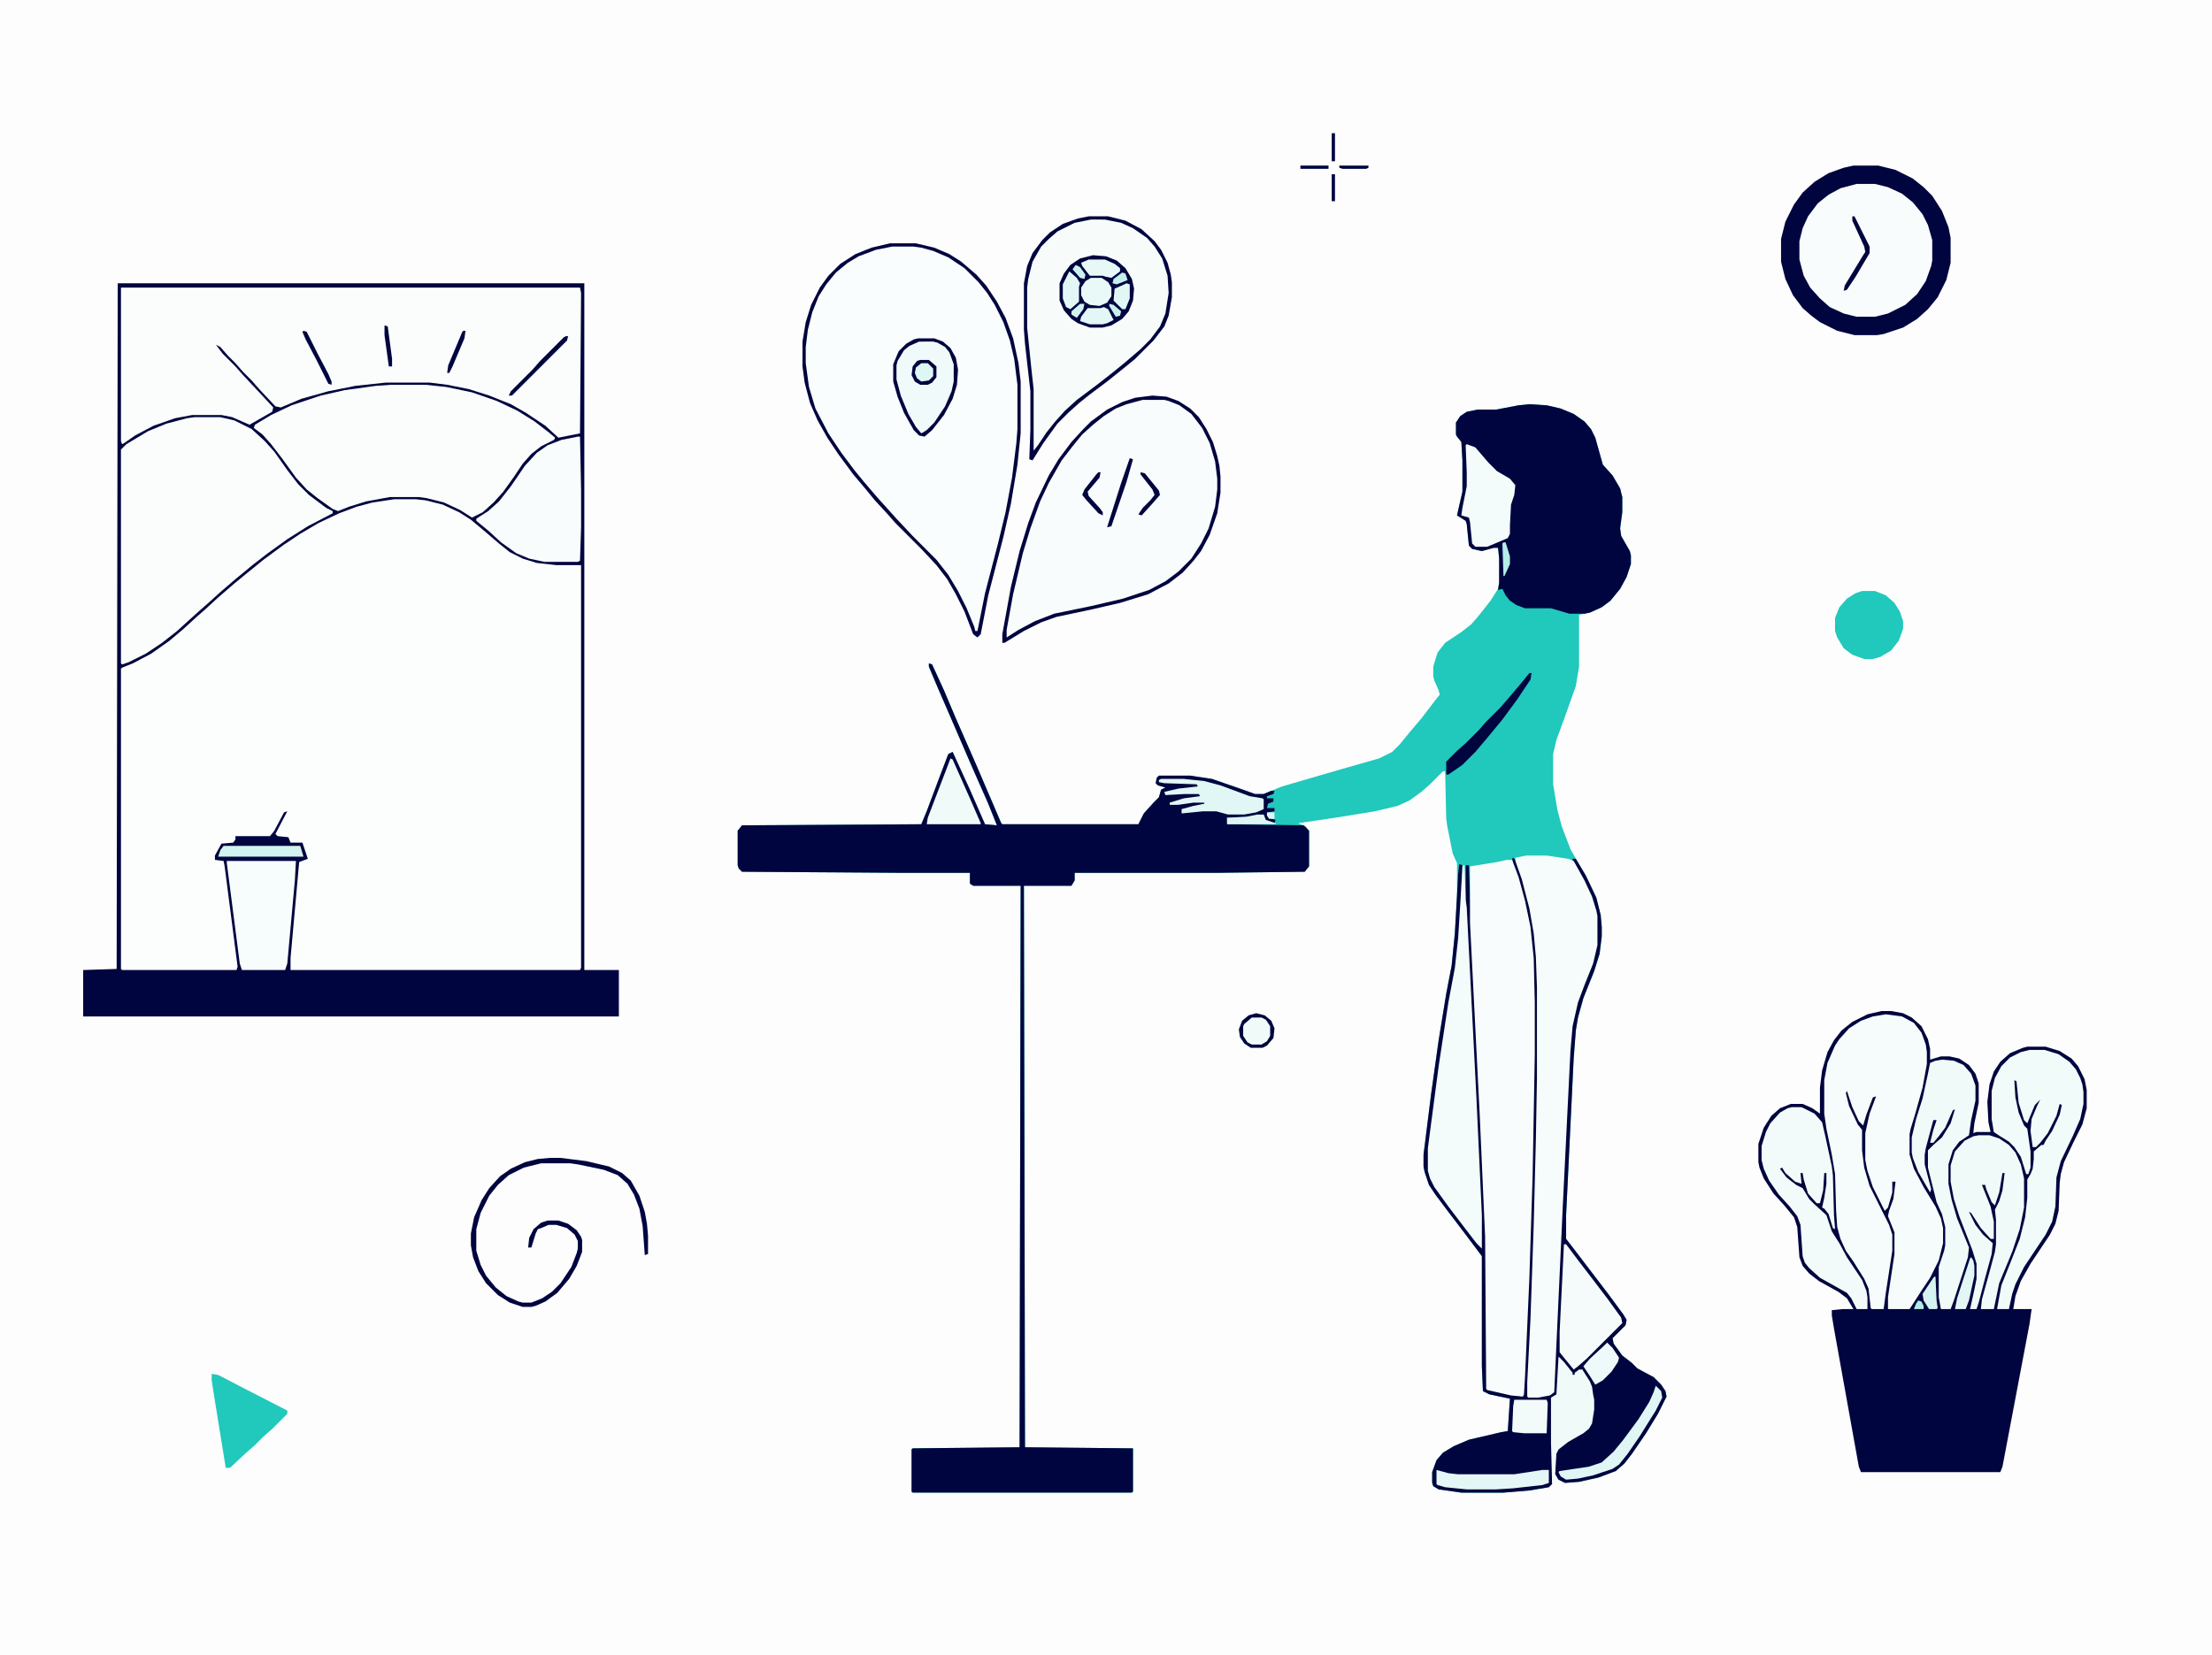 <?xml version="1.0" encoding="UTF-8"?>
<svg version="1.1" viewBox="0 0 2048 1532" width="930" height="696" xmlns="http://www.w3.org/2000/svg">
<path transform="translate(0)" d="m0 0h2048v1532h-2048z" fill="#FDFDFD"/>
<path transform="translate(1416,374)" d="m0 0 16 1 13 3 12 5 10 7 6 7 4 8 7 25 9 10 7 12 2 8v14l-2 15 1 7 8 14 1 4v8l-4 12-6 11-9 11-8 6-11 5-10 2v48l-3 18-11 31-7 19-3 13v28l4 24 4 15 8 21 16 28 8 17 4 16 1 11v9l-2 16-5 16-10 25-5 18-2 12-2 26-7 145v22l10 13 29 38 14 19 3 5-1 5-12 12 1 5 8 11 9 7 5 5 15 8 7 7 4 6 1 5-8 16-11 18-13 19-7 9-8 7-16 6-18 4-13 1-6-3-3-5v-19l3-5 14-10 12-7 3-3 2-7 1-9v-9l-2-8-1-7-6-10-1-3-5 3h-2v2h-2l-12-16-2 34-3 3h-3l1 42v38l-3 3-18 3-24 2h-39l-21-3-5-3-1-3v-10l4-11 6-7 10-6 14-6 30-7 6-1 2-30-19-4-6-3-1-23v-102l-15-20-16-21-12-16-6-9-4-12-1-5v-11l7-56 7-50 7-43 5-26 3-30 2-34v-31l-4-9-5-25-1-7-1-44h-2l-12 12-8 7-11 8-11 5-21 5-37 6-34 5 7 3 3 4v33l-4 5-82 1h-131v7l-3 5h-44l1 520 100 1v40l-1 1h-203l-1-1v-39l1-1 99-1 1-520h-44l-3-2v-10h-63l-148-1-3-3-1-3v-32l4-5 166-1 5-12 12-32 8-21 4-2 16 35 14 32 11 1-8-20-15-34-19-44-13-30-8-19v-3l3 1 11 24 11 26 18 41 24 56 1 1h126l5-10 9-10 5-5 2-7 4-2-7-2-2-2 1-5 2-2h29l20 3 26 9 14 5h8l17-7 55-16 35-10 12-6 7-7 9-11 11-13 13-17 4-5-1-4-4-9-1-4v-9l4-13 7-9 15-10 9-7 7-8 11-14 7-11 1-6v-22l-1-10h-4l-11 3-9-2-3-3-2-20-1-3-8-5 2-9 3-13v-29l-1-17-4-5-1-2v-11l4-6 6-4 10-2h17l21-4z" fill="#21C8BC"/>
<path transform="translate(365,462)" d="m0 0h20l14 2 16 5 17 9 16 13 11 10 13 10 14 7 11 3 18 2h23v374l-1 1h-268v-11l8-89 8-3-5-13v-2h-11l-2-5-10-1-2-2 11-21-3 1-11 20-2 2h-32l-1 5-1 1-11 1-7 14 1 1 8 1 5 37 8 61-1 3h-106l-1-1v-278l5-3 12-5 11-6 14-10 11-9 12-11 20-18 14-12 15-13 14-11 20-15 15-10 17-10 17-9 15-6 16-5 16-3z" fill="#FCFDFD"/>
<path transform="translate(109,262)" d="m0 0h432v636h32v43h-496v-43l31-1zm256 200-20 3-15 4-16 6-19 9-17 10-15 10-19 14-16 13-11 9-15 13-12 11-8 7-12 11-13 11-17 12-17 9-10 4-1 1v278l1 1h106l1-3-12-93-1-5-8-1v-4l6-11 11-1 2-3v-3h32l4-5 9-17 3-1-11 21 2 2 10 1 2 5h11l5 15-8 3-8 89v11h268l1-2v-373h-23l-18-2-13-4-12-6-10-8-14-12-12-10-11-7-15-7-16-4-9-1z" fill="#00053F"/>
<path transform="translate(1742,936)" d="m0 0h9l11 2 8 4 9 8 6 12 2 9v10l10-3h8l9 2 9 6 6 8 3 9v18l-4 19-1 9 3-1h13l-2-9-1-19 2-16 4-12 6-9 9-8 12-5 4-1h17l13 4 11 7 6 7 6 12 2 10v17l-4 15-8 16-9 19-3 11-1 8-1 26-3 12-5 10-18 27-9 16-5 14-2 12h17l-2 14-25 132-2 5h-129l-2-5-23-128-2-12v-5l10-1h10l-6-10-8-6-18-10-9-7-6-7-3-8-2-28-3-9-9-11-10-11-9-14-4-10-1-5v-17l5-15 7-11 8-7 10-4h11l9 4 7 5v-24l2-16 5-17 6-11 7-9 10-8 14-7z" fill="#00053F"/>
<path transform="translate(824,225)" d="m0 0h24l17 4 14 6 11 7 14 12 9 10 10 15 8 15 7 19 5 23 2 17v48l-3 29-6 36-7 31-14 54-7 36-3 3-4-3-8-21-8-16-8-14-10-13-14-15-24-24-7-8-12-13-9-11-11-13-14-19-10-15-9-16-7-16-5-19-2-15v-23l3-18 5-16 8-16 8-11 11-11 14-9 15-6z" fill="#FAFDFD"/>
<path transform="translate(112,266)" d="m0 0h425l1 5-1 130-20 4-12-11-18-12-14-8-20-8-19-6-20-4-16-2h-41l-28 3-25 5-25 7-19 8-5-1-15-16-7-8-8-8-7-8-7-7-7-8-4-2 6 8 12 12 7 8 15 16 13 14-1 4-21 12-16-7-10-2h-27l-16 3-20 7-17 9-10 7-2 1-1-3z" fill="#FAFDFC"/>
<path transform="translate(860,614)" d="m0 0 3 1 11 24 11 26 18 41 24 56 1 1h126l5-10 9-10 5-5 2-7 4-2-7-2-2-2 1-5 2-2h29l20 3 26 9 14 5h8l7-3h3l-1 3-6 2v2h6v3l-5 2-1 4h7v3l-6 1 1 5 6 2-1 3-8-2-2-2v-4l-16 3h-18l1 6 70 1 5 5v33l-4 5-82 1h-131v7l-3 5h-44l1 520 100 1v40l-1 1h-203l-1-1v-39l1-1 99-1 1-520h-44l-3-2v-10h-63l-148-1-3-3-1-3v-32l4-5 166-1 5-12 12-32 8-21 4-2 16 35 14 32 11 1-8-20-15-34-19-44-13-30-8-19z" fill="#00053F"/>
<path transform="translate(1067,366)" d="m0 0 13 1 11 4 11 7 8 8 7 11 6 12 4 13 2 9 1 10v15l-3 19-7 20-8 15-7 9-10 11-13 10-19 10-26 8-26 6-33 7-14 5-16 8-18 11h-2v-8l8-44 8-33 8-26 7-19 12-25 9-15 12-16 11-12 7-7 15-11 14-7 12-4z" fill="#F9FCFC"/>
<path transform="translate(180,386)" d="m0 0h24l13 3 16 8 12 11 9 10 12 17 10 13 10 10 16 12 6 3v2l-23 12-19 12-18 13-13 10-17 14-14 12-11 10-8 7-10 9-11 10-14 11-15 10-16 8-6 2-1-1v-198l5-5 20-12 17-7 19-5z" fill="#FAFDFC"/>
<path transform="translate(1401,794)" d="m0 0 3 3 8 24 6 24 4 27 1 14 1 28v84l-2 101-3 94-3 71-1 16v13h9l11-2 3-2 12-257 4-73 3-19 6-21 10-24 4-14 1-6v-27l-4-15-7-16-8-15-3-5v-2h3l9 15 10 21 4 16 1 11v9l-2 16-5 16-10 25-5 18-2 12-2 26-7 145v22l10 13 29 38 14 19 3 5-1 5-12 12 1 5 8 11 9 7 5 5 15 8 7 7 4 6 1 5-8 16-11 18-13 19-7 9-8 7-16 6-18 4-13 1-6-3-3-5v-19l3-5 14-10 12-7 3-3 2-7 1-9v-9l-2-8-1-7-6-10-1-3-5 3h-2v2h-2l-12-16-2 34-3 3h-3l1 42v38l-3 3-18 3-24 2h-39l-21-3-5-3-1-3v-10l4-11 6-7 10-6 14-6 30-7 6-1 2-30-19-4-6-3-1-23v-102l-15-20-16-21-12-16-6-9-4-12-1-5v-11l7-56 7-50 7-43 5-26 3-30 3-54 1-10 3 1v13l-2 42-3 33-6 34-8 50-10 74-2 16v21l4 12 10 14 16 21 18 24v-30l-5-108-9-177v-39h3l2 53 11 219 3 72 1 141 22 5 11 2 4-83 3-88 2-81 1-65v-48l-1-41-3-29-6-29-9-29-1-5z" fill="#00053F"/>
<path transform="translate(1416,374)" d="m0 0 16 1 13 3 12 5 10 7 6 7 4 8 7 25 9 10 7 12 2 8v14l-2 15 1 7 8 14 1 4v8l-4 12-6 11-9 11-8 6-11 5-5 1h-14l-17-5h-24l-8-3-6-4-4-5-3-6-4 1 1-7v-22l-1-10h-4l-11 3-9-2-3-3-2-20-1-3-8-5 2-9 3-13v-29l-1-17-4-5-1-2v-11l4-6 6-4 10-2h17l21-4z" fill="#00053F"/>
<path transform="translate(1395,796)" d="m0 0h5l6 16 6 22 5 24 3 29 1 41v48l-2 112-3 95-4 91-1 17-1 2-11-1-22-5-1-1-1-141-5-113-9-178v-52l25-4z" fill="#F8FCFC"/>
<path transform="translate(362,356)" d="m0 0h32l19 2 24 5 23 8 19 9 16 10 13 10 6 5-1 2-12 6-9 7-8 9-8 12-10 14-9 10-10 9-10 5-11-7-15-7-16-4-7-1h-27l-22 4-16 5-10 4-5-2-14-10-10-8-10-11-13-18-10-13-8-9-8-6 1-3 15-9 19-9 27-9 22-5 29-4z" fill="#FAFDFC"/>
<path transform="translate(1746,939)" d="m0 0 15 2 11 6 7 9 4 11 1 7v11l-4 22-7 25-4 13-1 5v19l4 13 9 17 11 18 5 11 2 9v14l-4 16-8 16-8 12-9 14-2 3h-20v-11l6-40v-20l-6-15 1-5 4-11 2-16h-3v10l-4 14-3 3-11-22-5-15-2-10v-25l4-18 6-16-3 1-6 16-3 10-4-4-6-13-5-15-1 2 3 12 8 17 4 5v19l2 16 5 17 18 36 3 9v15l-6 39-2 15h-11l-1-1-2-18-4-9-10-16-7-10-5-11-3-11-1-15-1-34-3-18-5-24-2-14v-31l3-16 7-16 4-6 9-10 11-7 11-4z" fill="#F6FCFB"/>
<path transform="translate(1716,153)" d="m0 0h23l16 4 16 8 10 8 8 8 9 14 6 15 2 10v23l-4 16-8 16-9 11-10 9-13 8-18 6-6 1h-21l-16-4-16-8-8-6-8-7-9-12-7-15-4-16v-21l4-16 8-16 8-11 11-10 13-8 14-5z" fill="#F8FCFC"/>
<path transform="translate(1008,200)" d="m0 0h18l16 4 15 8 12 11 6 8 6 12 3 11 1 7v14l-3 17-4 10-10 13-17 17-11 9-15 12-16 12-10 8-10 9-10 10-13 18-10 16-3-1 1-28v-35l-5-44-1-13v-43l3-16 5-12 9-12 7-7 12-8 14-5z" fill="#F7FCFB"/>
<path transform="translate(1413,792)" d="m0 0h19l20 3 5 2 10 18 7 15 4 13 1 5v27l-4 17-8 20-6 16-5 22-2 23-7 142-8 174-4 3-11 2h-9l-1-1v-13l3-59 3-87 2-79 1-57v-84l-1-28-2-22-4-23-7-27-6-17v-3z" fill="#F6FCFB"/>
<path transform="translate(1879,972)" d="m0 0h14l13 4 10 7 6 7 4 8 2 6 1 7v11l-3 14-7 16-11 23-4 15-1 27-3 14-6 12-20 30-8 16-3 9-3 14h-11l4-22 8-20 9-23 5-20 2-18v-17l3-5 2-5 1-9v-7l7-6h2l2-4 6-9 7-15 2-9-2-1-3 11-8 16-7 9-4 4h-3l-2-15 1-11 5-12 3-6-5 5-5 12-2 5-3-3-5-16-2-20-2-1 1 16 3 14 5 12 3 3 3 21v15l-2 6h-2l-5-16-6-9-5-5-8-5-6-4-2-12v-26l3-12 6-11 8-8 10-5z" fill="#F1FBFA"/>
<path transform="translate(1355,801)" d="m0 0h1l1 32 1 7 9 177 5 108v31l-5-5-10-13-16-21-13-18-4-8-2-7v-21l10-76 9-59 6-32 3-27 2-32 2-35z" fill="#F3FBFB"/>
<path transform="translate(1716,153)" d="m0 0h23l16 4 16 8 10 8 8 8 9 14 6 15 2 10v23l-4 16-8 16-9 11-10 9-13 8-18 6-6 1h-21l-16-4-16-8-8-6-8-7-9-12-7-15-4-16v-21l4-16 8-16 8-11 11-10 13-8 14-5zm3 17-15 4-11 6-10 8-9 12-5 11-3 12v17l4 15 6 11 9 10 9 8 13 6 12 3h17l12-3 16-8 11-10 8-12 5-14 1-5v-19l-4-14-5-10-9-11-10-8-13-6-12-3z" fill="#00053F"/>
<path transform="translate(1659,1025)" d="m0 0h9l12 6 7 8 3 13 6 28 1 8 1 37 1 13-2-1-4-13-4-5-2-1 2-9 2-13v-10h-2l-1 16-3 12h-3l-8-9-4-13-1-6h-2l1 10-6-2-9-8-3-5-2 1 6 8 9 7 6 3 6 10 5 5 11 10 5 15 7 11 7 13 14 21 4 10 1 6v11h-10l-5-10-4-5-25-14-10-9-4-5-2-6-2-29-3-8-7-9-10-11-9-13-5-11-2-8v-13l4-13 4-8 9-10 7-4z" fill="#F2FBFA"/>
<path transform="translate(535,404)" d="m0 0h2l1 49v35l-1 31-2 1h-31l-14-3-12-5-14-10-12-11-11-9v-2l11-7 10-9 11-14 13-19 11-12 10-7 13-5z" fill="#F9FCFC"/>
<path transform="translate(1832,1051)" d="m0 0h10l9 3 9 6 6 7 5 11 3 13v27l-4 20-7 21-12 29-5 24h-12l1-9 8-29 4-15 1-7v-23l-1-9 4-8 3-10 2-16h-2l-3 18-4 12-3-3-5-12-1-4h-3l8 20 3 14v16h-3l-9-10-9-14-2-1 6 12 7 9 9 8-1 10-6 22-6 23-2 6h-6l4-18 2-10v-14l-4-13-12-31-5-16-3-16v-15l4-13 9-10 8-4z" fill="#F0FAF9"/>
<path transform="translate(1798,981)" d="m0 0 11 1 9 4 7 8 4 11v14l-4 18-2 14-9 6-6 8-4 13v18l3 15 5 17 11 27-1 9-13 40-3 8h-9l-2-11v-28l5-15 1-5v-17l-3-12-5-11-8-32v-16l5-5 8-7 8-13 4-13-2 1-7 16-6 8-5 6h-3l3-12 3-9h-3l-3 11-4 15-1 6v9l6 23-1 3-11-19-5-13-1-5v-14l4-17 6-19 5-23 2-10 5-2z" fill="#EFFAF9"/>
<path transform="translate(210,797)" d="m0 0h64l-1 18-7 77-2 6h-40l-2-6-12-93z" fill="#F7FCFC"/>
<path transform="translate(850,313)" d="m0 0h15l8 3 7 6 5 9 2 11-1 14-4 13-8 15-11 14-7 6-5-1-5-5-9-16-6-15-4-14v-16l5-12 7-7 7-4z" fill="#F0FAFA"/>
<path transform="translate(1448,1152)" d="m0 0h2l12 16 10 13 16 21 13 18 1 5-33 33-8 7-4 3-9-11-4-5v-19z" fill="#F5FBFB"/>
<path transform="translate(1012,236)" d="m0 0 12 1 10 4 8 7 6 10 2 9-1 11-4 10-6 7-10 6-8 2h-12l-11-4-6-4-7-8-4-9v-16l4-9 6-8 9-6z" fill="#00053F"/>
<path transform="translate(1724,547)" d="m0 0h12l10 4 8 7 5 8 3 9v7l-4 11-7 9-10 6-7 2h-8l-11-4-8-6-6-10-2-6v-12l4-10 7-8 8-5z" fill="#21C8BC"/>
<path transform="translate(1358,411)" d="m0 0 8 3 12 14 8 8 12 7 5 6-1 9-3 9-1 19v8l-2 4-19 8h-11l-3-3-2-20-1-4-7-2 1-7 4-20v-13l-1-25z" fill="#F4FBFB"/>
<path transform="translate(196,1272)" d="m0 0 6 1 27 14 37 19v3l-14 14-8 7-8 8-8 7-15 14h-4l-11-68-2-13z" fill="#21C8BC"/>
<path transform="translate(824,225)" d="m0 0h24l17 4 14 6 11 7 14 12 9 10 10 15 8 15 7 19 5 23 2 17v48l-3 29-6 36-7 31-14 54-7 36-3 3-4-3-8-21-8-16-8-14-10-13-14-15-24-24-7-8-12-13-9-11-11-13-14-19-10-15-9-16-7-16-5-19-2-15v-23l3-18 5-16 8-16 8-11 11-11 14-9 15-6zm2 3-15 3-16 6-10 6-11 9-9 11-7 11-6 15-4 16-2 16v15l3 22 6 20 12 23 12 18 12 16 9 11 12 14 18 20 15 16 22 22 11 14 9 15 8 16 7 17 1 4h2l7-35 12-46 7-29 6-32 4-32 1-13v-41l-3-24-4-17-6-17-8-16-7-11-8-10-13-13-15-10-14-6-11-3-7-1z" fill="#00053F"/>
<path transform="translate(1443,1256)" d="m0 0 5 5 8 10v2h2v-2l4-3h3l7 11 2 5 1 7 1 5v9l-2 13-3 5-5 4-14 8-9 7-2 4-1 17h-1l-1 10h-1l-1-37v-42l5-3z" fill="#F0FAF9"/>
<path transform="translate(1067,366)" d="m0 0 13 1 11 4 11 7 8 8 7 11 6 12 4 13 2 9 1 10v15l-3 19-7 20-8 15-7 9-10 11-13 10-19 10-26 8-26 6-33 7-14 5-16 8-18 11h-2v-8l8-44 8-33 8-26 7-19 12-25 9-15 12-16 11-12 7-7 15-11 14-7 12-4zm-9 4-15 4-10 4-11 7-10 8-10 9-9 11-10 13-12 21-8 17-9 25-7 23-9 38-6 33v7l11-7 15-8 18-7 34-7 30-7 24-8 15-8 12-9 12-12 9-14 7-14 6-20 2-16v-10l-2-16-5-17-7-14-10-13-11-8-10-4-4-1z" fill="#00053F"/>
<path transform="translate(1008,200)" d="m0 0h18l16 4 15 8 12 11 6 8 6 12 3 11 1 7v14l-3 17-4 10-10 13-17 17-11 9-15 12-16 12-10 8-10 9-10 10-13 18-10 16-3-1 1-28v-35l-5-44-1-13v-43l3-16 5-12 9-12 7-7 12-8 14-5zm2 3-15 3-16 8-8 7-7 7-8 14-4 16-1 8v37l4 39 2 18v57l4-5 8-12 8-10 9-10 11-10 20-15 14-11 11-9 14-12 9-9 9-12 5-12 3-19-1-16-5-16-7-11-7-8-13-9-11-5-15-3z" fill="#00053F"/>
<path transform="translate(1075,721)" d="m0 0h21l19 2 15 4 27 10 12 2 1 1v9l-7 3-11 2h-15l-11-3h-12l-20 2v-4l11-3 10-2v-1h-10l-14 2h-8v-2l13-4 15-2-1-2h-13l-18 1-1-3 13-3 18-2-1-2-30-1-5-1v-2z" fill="#E1F7F5"/>
<path transform="translate(509,1072)" d="m0 0h10l24 3 21 5 12 6 8 7 8 14 5 15 2 11 1 11v17l-3 1-2-27-3-16-5-13-6-10-9-8-13-5-24-5-7-1h-27l-16 4-14 7-10 9-8 10-8 16-4 15v20l4 13 5 10 9 11 10 8 11 5 4 1h8l10-4 9-6 8-8 10-15 5-13 1-4v-7l-3-6-7-6-10-3h-7l-7 3-3 1-2 4-4 13h-3l1-9 4-8 7-6 6-2h10l9 3 8 6 4 6 1 3v11l-5 13-7 12-11 13-11 8-9 4-4 1h-8l-12-4-11-7-11-11-7-11-5-13-2-11v-11l3-15 7-16 7-11 10-11 10-7 13-6 12-3z" fill="#00053F"/>
<path transform="translate(880,702)" d="m0 0 2 1 16 36 10 23v1h-50l1-6 18-47z" fill="#F0FAF9"/>
<path transform="translate(1330,1361)" d="m0 0 11 3 9 1h52l26-4h6v12l-6 2-27 3-16 1h-27l-20-2-7-2-1-1z" fill="#E4F7F6"/>
<path transform="translate(1533,1283)" d="m0 0 5 5 1 6-6 12-15 24-11 16-8 10-6 4-18 6-14 3-11 1-5-3-2-4 1-1 27-4 12-4 11-10 9-11 14-19 10-16 4-9z" fill="#E0F6F5"/>
<path transform="translate(1416,623)" d="m0 0h2l-1 6-12 18-14 19-14 17-11 13-12 12-13 9h-2v-12l10-10 8-7 12-12 7-8 13-13 7-8 11-13z" fill="#00053F"/>
<path transform="translate(1402,1296)" d="m0 0h30l1 3-1 28h-21l-10-1-1-1 1-23z" fill="#F2FBFA"/>
<path transform="translate(1163,938)" d="m0 0 8 2 6 5 3 7-1 9-6 7-4 2h-11l-6-4-4-6-1-7 3-8 6-5z" fill="#F0FAF9"/>
<path transform="translate(207,783)" d="m0 0h71l3 10h-79l2-6z" fill="#D2F3F0"/>
<path transform="translate(850,313)" d="m0 0h15l8 3 7 6 5 9 2 11-1 14-4 13-8 15-11 14-7 6-5-1-5-5-9-16-6-15-4-14v-16l5-12 7-7 7-4zm1 3-9 4-5 4-6 10-1 4v13l4 15 7 17 7 12 5 6 5-3 7-7 10-15 6-14 2-9v-16l-4-11-4-5-7-4-4-1z" fill="#00053F"/>
<path transform="translate(1488,1243)" d="m0 0 5 5 6 9-1 4-6 9-8 8-7 4-5-8-6-9 6-7 13-12z" fill="#EEFAF9"/>
<path transform="translate(1010,257)" d="m0 0h10l6 4 3 5v8l-4 6-7 3-9-1-5-3-3-6v-7l4-6z" fill="#E9F9F7"/>
<path transform="translate(852,333)" d="m0 0h8l7 6v10l-4 5-4 2h-7l-5-3-3-6 1-8 4-5z" fill="#DEF6F4"/>
<path transform="translate(1008,240)" d="m0 0h15l9 4 5 4v3l-8 6-5-1-3-1h-12l-7-9-1-3z" fill="#E7F8F7"/>
<path transform="translate(1825,1164)" d="m0 0 2 3 1 5v9l-5 23-3 8h-10l2-10 12-37z" fill="#E1F6F5"/>
<path transform="translate(990,251)" d="m0 0 7 6 3 5-1 3v14l-8 7-4-2-3-8v-13z" fill="#E4F7F6"/>
<path transform="translate(1022,284)" d="m0 0 4 2 5 10-6 3-4 1h-12l-9-3 1-4 6-8h12z" fill="#E3F7F6"/>
<path transform="translate(1163,938)" d="m0 0 8 2 6 5 3 7-1 9-6 7-4 2h-11l-6-4-4-6-1-7 3-8 6-5zm-4 4-7 6-1 2v9l4 6 4 2h9l5-3 3-5v-9l-4-6-4-2z" fill="#00053F"/>
<path transform="translate(1164,754)" d="m0 0h6l2 5 9 3v1h-45v-6l18-1z" fill="#DFF6F4"/>
<path transform="translate(1043,262)" d="m0 0 3 1v13l-4 10h-3l-8-8 1-11 9-4z" fill="#E1F7F5"/>
<path transform="translate(1715,200)" d="m0 0h2l14 28v6l-13 22-8 12-3 1 1-5 17-28 2-3-1-5-11-24z" fill="#00053F"/>
<path transform="translate(524,311)" d="m0 0h2l-1 4-51 51h-3l2-4 20-20 7-8 22-22z" fill="#00053F"/>
<path transform="translate(1791,1182)" d="m0 0h1l1 22 1 7-1 1h-7l-5-8-1-6 10-15z" fill="#D4F3F1"/>
<path transform="translate(1046,424)" d="m0 0 3 1-6 21-14 41-4 1 13-41z" fill="#00053F"/>
<path transform="translate(852,333)" d="m0 0h8l7 6v10l-4 5-4 2h-7l-5-3-3-6 1-8 4-5zm1 3-5 4-1 5 2 5 4 3 7-1 4-4v-7l-5-5z" fill="#00053F"/>
<path transform="translate(281,306)" d="m0 0 3 1 10 20 10 19 3 7v3l-3-1-11-22-10-19-3-7z" fill="#00053F"/>
<path transform="translate(1056,437)" d="m0 0 4 1 13 16 1 4-7 8-10 11-3-1 4-6 7-7 4-5-2-5-11-14z" fill="#00053F"/>
<path transform="translate(1017,437)" d="m0 0h2l-1 5-11 13 1 4 10 11 3 4v3l-4-2-11-12-4-5 2-5 11-14z" fill="#00053F"/>
<path transform="translate(429,306)" d="m0 0h2l-1 7-11 26-3 6h-2l1-7 13-31z" fill="#00053F"/>
<path transform="translate(1392,502)" d="m0 0h2l4 13v7l-5 11h-1l-1-30z" fill="#B5ECE8"/>
<path transform="translate(356,301)" d="m0 0 3 1 4 30v7h-3l-4-29z" fill="#00053F"/>
<path transform="translate(1039,252)" d="m0 0 3 1 2 6-10 4-4-1 1-4z" fill="#C3EFEC"/>
<path transform="translate(1e3 281)" d="m0 0h4l-1 5-6 8-5-3v-3z" fill="#D1F3F0"/>
<path transform="translate(1204,153)" d="m0 0h26v3h-26z" fill="#00053F"/>
<path transform="translate(1233,123)" d="m0 0h3v26h-3z" fill="#00053F"/>
<path transform="translate(996,245)" d="m0 0 4 2 5 7-1 4-4-1-7-8z" fill="#C9F1EE"/>
<path transform="translate(1240,153)" d="m0 0h27v2l-2 1h-22l-3-1z" fill="#00053F"/>
<path transform="translate(1233,161)" d="m0 0h3v25h-3z" fill="#00053F"/>
<path transform="translate(1027,281)" d="m0 0 4 1 7 6-1 4-4 1-6-10z" fill="#C8F0EE"/>
<path transform="translate(1776,1204)" d="m0 0 3 1 2 4v3h-9l2-5z" fill="#B1EBE7"/>
<path transform="translate(1173,752)" d="m0 0h7v6h-5l-2-3z" fill="#E0F6F5"/>
</svg>
